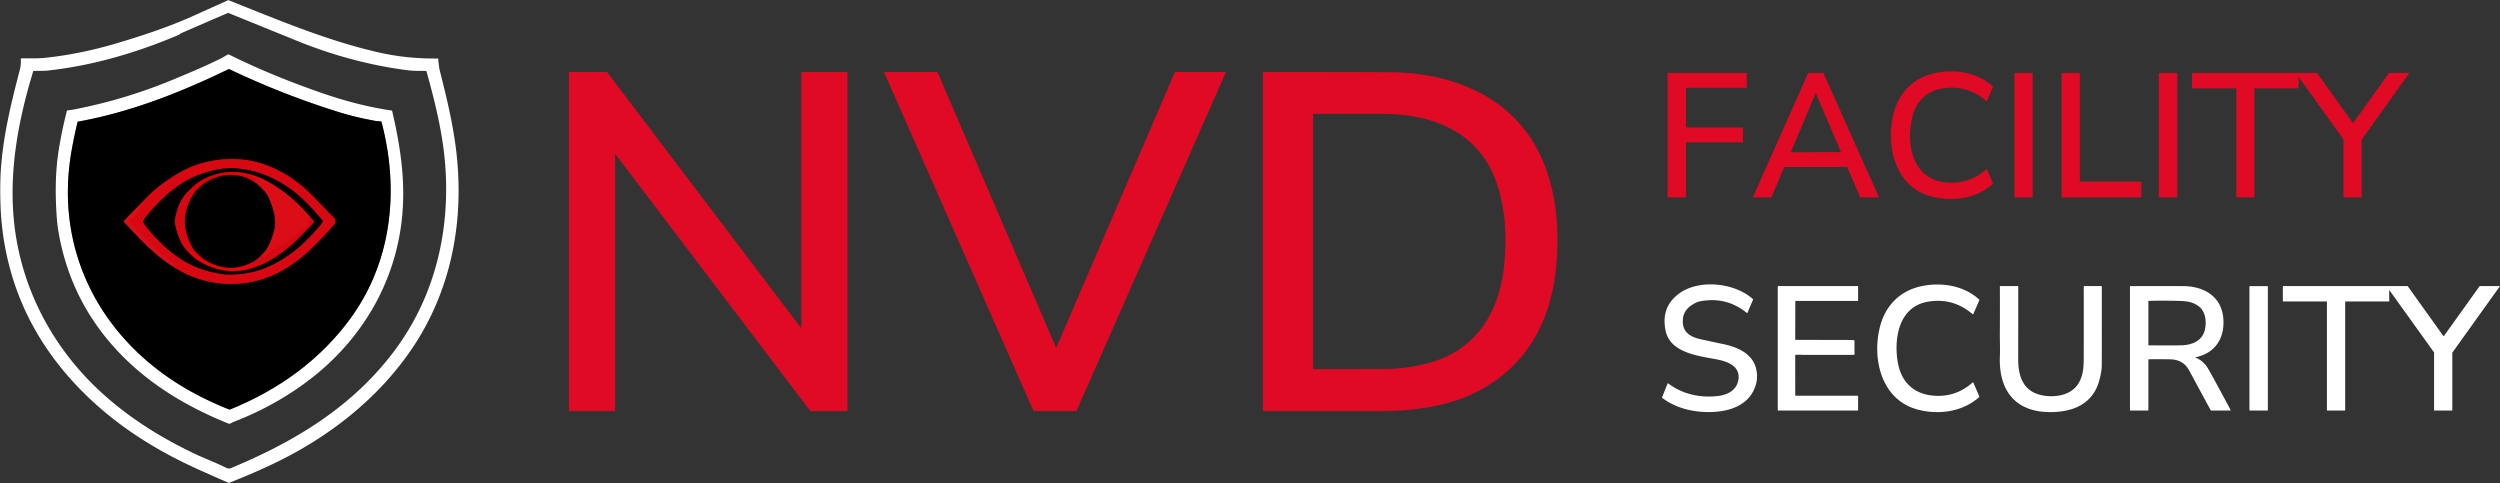 <?xml version="1.0" encoding="UTF-8" standalone="no"?>
<!DOCTYPE svg PUBLIC "-//W3C//DTD SVG 1.1//EN" "http://www.w3.org/Graphics/SVG/1.1/DTD/svg11.dtd">
<svg xmlns="http://www.w3.org/2000/svg" version="1.1" viewBox="0 0 3290 636">
<rect x="0" y="0" width="3290" height="636" fill="#333333" stroke="none"/>
<g stroke-width="2.00" fill="none" stroke-linecap="butt">
<path stroke="#808080" vector-effect="non-scaling-stroke" d="
  M 256.18 517.82
  Q 278.01 529.52 301.06 538.67
  A 2.89 2.84 -44.8 0 0 303.21 538.66
  C 365.33 513.38 419.15 475.41 459.44 421.40
  C 515.90 345.70 525.78 250.25 502.06 160.53
  A 0.78 0.78 87.1 0 0 501.43 159.96
  C 499.11 159.57 496.46 159.55 494.36 159.18
  Q 467.90 154.40 446.32 147.68
  Q 372.26 124.64 301.83 91.08
  A 1.32 1.30 -44.5 0 0 300.70 91.08
  C 239.48 120.84 174.20 146.67 107.15 159.24
  Q 105.03 159.64 103.89 159.72
  A 2.14 2.14 -85.2 0 0 101.96 161.35
  Q 97.05 181.56 93.81 200.71
  C 70.91 335.97 137.88 454.42 256.18 517.82"
/>
<path stroke="#6e070c" vector-effect="non-scaling-stroke" d="
  M 183.75 269.48
  L 163.23 290.59
  A 1.20 1.20 -44.8 0 0 163.22 292.25
  C 183.54 313.51 202.48 335.20 228.25 351.04"
/>
<path stroke="#6c040a" vector-effect="non-scaling-stroke" d="
  M 228.25 351.04
  C 266.36 376.26 316.30 380.83 358.23 362.47
  C 391.91 347.72 415.78 322.51 439.33 295.82
  Q 443.70 290.87 439.18 286.30
  C 427.31 274.32 418.81 265.07 408.32 254.69
  C 383.93 230.59 350.85 212.33 316.25 209.75
  C 291.10 207.88 264.53 212.37 242.01 224.13
  Q 219.01 236.14 199.55 253.55
  Q 195.45 257.21 183.75 269.48"
/>
<path stroke="#d90b15" vector-effect="non-scaling-stroke" d="
  M 228.25 351.04
  C 231.28 350.84 230.28 348.85 228.86 347.68
  Q 224.09 343.70 219.10 340.02
  Q 214.82 336.87 211.09 333.19
  C 205.57 327.73 199.97 324.44 195.99 318.58
  Q 195.50 317.85 192.07 315.22
  Q 191.10 314.47 190.47 313.53
  A 0.86 0.05 56.2 0 0 190.00 312.91
  Q 188.46 312.32 188.03 310.78
  A 1.71 1.22 17.2 0 0 187.41 309.96
  C 185.70 308.75 184.71 307.12 182.99 305.89
  Q 180.28 303.97 178.70 300.93
  A 1.87 0.94 16.3 0 0 177.99 300.27
  Q 175.71 299.00 175.03 296.49
  A 1.79 1.09 20.2 0 0 174.36 295.65
  Q 171.38 293.60 170.11 290.14
  A 1.43 1.31 -21.3 0 1 170.95 288.43
  Q 180.43 284.59 183.57 274.86
  A 1.37 0.12 -72.9 0 1 184.02 273.76
  Q 186.91 271.55 187.70 268.13
  Q 187.83 267.54 187.31 267.79
  L 183.75 269.48"
/>
<path stroke="#6c040a" vector-effect="non-scaling-stroke" d="
  M 202.98 272.70
  C 196.73 279.51 192.67 283.82 188.79 290.47
  A 2.35 2.34 -46.0 0 0 188.83 292.92
  C 194.36 301.65 200.09 307.63 208.50 316.31
  C 227.36 335.80 249.66 351.04 276.23 357.37
  Q 290.22 360.71 295.75 361.02
  Q 331.24 362.99 362.46 346.42
  C 386.81 333.50 404.11 316.87 421.06 296.81
  Q 422.61 294.97 424.41 292.03
  A 1.74 1.74 -49.0 0 0 424.27 290.01
  Q 413.97 277.58 403.20 266.71
  C 377.61 240.88 345.21 223.87 308.53 221.44
  C 297.07 220.69 286.38 222.74 274.44 225.95
  C 245.34 233.78 223.10 250.79 202.98 272.70"
/>
<path stroke="#6c040a" vector-effect="non-scaling-stroke" d="
  M 250.25 249.46
  C 238.43 259.43 232.64 274.19 230.28 289.51
  Q 229.84 292.32 230.68 296.07
  C 234.11 311.44 239.14 324.33 250.96 334.75"
/>
<path stroke="#770204" vector-effect="non-scaling-stroke" d="
  M 250.96 334.75
  C 260.97 345.41 277.43 352.15 291.38 355.14
  C 305.01 358.05 318.57 356.83 331.75 352.71"
/>
<path stroke="#6c040a" vector-effect="non-scaling-stroke" d="
  M 331.75 352.71
  Q 350.35 347.02 368.57 334.06
  C 387.26 320.78 398.79 307.45 413.24 292.35
  A 0.62 0.55 -43.6 0 0 413.30 291.57
  L 407.79 285.00"
/>
<path stroke="#6e070c" vector-effect="non-scaling-stroke" d="
  M 407.79 285.00
  C 389.32 263.45 364.62 242.65 337.75 232.21"
/>
<path stroke="#720002" vector-effect="non-scaling-stroke" d="
  M 337.75 232.21
  Q 322.50 226.59 306.48 226.36
  C 287.16 226.09 263.36 234.68 250.25 249.46"
/>
<path stroke="#df070d" vector-effect="non-scaling-stroke" d="
  M 337.75 232.21
  L 332.07 231.46
  Q 331.44 231.38 331.24 231.23
  Q 330.07 230.35 328.57 229.92
  Q 327.66 229.66 328.49 230.24
  L 334.61 234.62
  A 1.24 0.59 43.6 0 0 335.49 234.91
  Q 338.68 234.10 337.50 236.91
  A 1.29 0.85 -79.8 0 1 336.83 237.61
  L 334.73 238.21
  A 1.06 0.55 -24.7 0 1 333.91 238.17
  Q 331.74 236.48 329.00 236.29"
/>
<path stroke="#720002" vector-effect="non-scaling-stroke" d="
  M 329.00 236.29
  C 304.68 224.06 276.82 231.05 258.37 250.43"
/>
<path stroke="#dd040b" vector-effect="non-scaling-stroke" d="
  M 258.37 250.43
  Q 256.71 250.40 255.37 251.43
  A 0.88 0.68 -48.0 0 1 254.53 251.58
  L 250.25 249.46"
/>
<path stroke="#e2060d" vector-effect="non-scaling-stroke" d="
  M 255.18 329.29
  L 250.96 334.75"
/>
<path stroke="#d90b15" vector-effect="non-scaling-stroke" d="
  M 407.79 285.00
  L 405.91 290.66
  Q 405.89 290.71 405.42 291.42
  Q 404.82 292.30 404.87 293.31
  Q 404.89 293.76 404.72 294.28
  L 404.15 295.96
  A 1.38 0.24 -73.9 0 1 403.70 296.89
  C 396.66 302.59 389.73 309.02 382.31 314.35
  Q 381.93 314.63 381.70 315.10
  C 380.25 318.16 377.85 317.87 375.79 319.01
  C 369.72 322.37 364.84 326.31 359.70 328.46
  Q 357.58 329.35 356.47 331.27
  Q 356.21 331.73 355.80 331.99
  Q 354.49 332.84 353.27 333.83
  C 351.11 335.57 350.47 338.77 346.40 336.75
  A 1.25 1.25 -40.8 0 0 345.43 336.68
  Q 344.51 337.00 344.81 336.07
  A 0.55 0.31 -71.3 0 0 344.70 335.48
  Q 344.52 335.41 344.25 335.46"
/>
<path stroke="#6e070c" vector-effect="non-scaling-stroke" d="
  M 344.25 335.46
  C 352.77 327.55 356.29 317.77 359.80 306.51
  C 364.55 291.23 360.73 277.90 354.67 262.78
  C 351.06 253.77 346.20 249.65 340.06 243.66
  C 336.68 240.36 333.03 238.53 329.00 236.29"
/>
<path stroke="#6c040a" vector-effect="non-scaling-stroke" d="
  M 344.25 335.46
  Q 338.10 342.55 329.81 346.39"
/>
<path stroke="#770204" vector-effect="non-scaling-stroke" d="
  M 329.81 346.39
  C 309.13 356.57 288.39 353.82 269.06 341.95
  Q 264.49 339.15 255.18 329.29"
/>
<path stroke="#6c040a" vector-effect="non-scaling-stroke" d="
  M 255.18 329.29
  C 245.28 312.65 239.93 295.23 245.21 275.92
  Q 249.02 261.97 258.37 250.43"
/>
<path stroke="#e2060d" vector-effect="non-scaling-stroke" d="
  M 331.75 352.71
  Q 331.88 349.22 329.81 346.39"
/>
</g>
<path fill="#ffffff" d="
  M 0.39 241.83
  C 1.16 190.29 13.32 141.01 26.16 91.48
  Q 27.94 84.61 27.36 78.03
  A 1.15 1.14 87.2 0 1 28.49 76.78
  C 38.84 76.67 49.55 77.14 59.49 76.09
  Q 104.69 71.31 151.74 57.49
  C 188.99 46.55 224.09 34.70 257.32 19.61
  Q 278.65 9.93 300.04 0.36
  A 1.21 1.20 -46.7 0 1 300.97 0.33
  C 365.40 25.91 428.93 52.96 497.02 68.68
  C 522.99 74.68 548.55 77.24 575.20 76.98
  C 576.38 76.97 577.47 77.43 576.95 78.79
  Q 576.74 79.34 576.79 79.74
  Q 578.03 89.87 578.50 91.75
  C 585.72 120.84 592.50 147.06 597.69 179.37
  C 613.38 277.14 598.14 376.15 542.02 459.03
  C 499.44 521.90 437.91 571.24 369.67 605.41
  Q 339.94 620.31 301.70 635.33
  A 1.23 1.17 -43.5 0 1 300.78 635.33
  Q 290.74 631.09 263.19 618.79
  C 196.95 589.23 137.90 550.22 90.13 495.63
  Q 16.13 411.03 3.00 300.75
  Q -0.10 274.63 0.39 241.83
  Z
  M 307.45 614.54
  C 391.35 579.32 467.70 532.54 522.17 457.38
  C 574.48 385.22 593.67 297.35 585.22 209.25
  C 581.53 170.78 571.83 131.75 561.26 93.87
  A 0.67 0.66 83.0 0 0 560.63 93.37
  C 552.68 93.16 544.81 93.49 537.01 92.51
  C 486.95 86.23 437.25 72.66 390.06 53.43
  Q 345.44 35.24 300.70 17.13
  A 1.19 1.17 -45.3 0 0 299.78 17.14
  Q 268.99 30.33 238.29 43.77
  C 237.12 44.28 236.36 45.44 235.19 45.93
  C 179.97 69.27 123.12 86.18 63.55 92.76
  C 57.29 93.45 50.75 93.25 44.35 93.32
  A 0.68 0.67 -81.1 0 0 43.71 93.80
  C 23.89 158.80 11.52 225.26 18.57 292.68
  C 27.27 375.84 66.08 451.77 126.11 509.65
  C 164.91 547.06 211.46 576.38 260.76 599.25
  C 268.83 602.99 281.96 607.91 297.67 615.63
  C 301.62 617.57 303.80 616.07 307.45 614.54
  Z"
/>
<path fill="#ffffff" d="
  M 161.17 468.58
  Q 93.20 399.95 76.99 305.14
  Q 75.37 295.68 74.64 285.29
  C 72.59 256.12 72.68 225.91 77.35 197.01
  Q 81.48 171.39 87.93 146.22
  A 1.37 1.37 4.5 0 1 89.13 145.20
  Q 93.14 144.85 97.22 144.07
  Q 165.06 130.93 228.83 104.35
  C 253.61 94.03 269.72 87.25 290.59 76.95
  C 293.49 75.52 296.92 73.21 300.30 71.67
  A 1.08 1.05 45.6 0 1 301.20 71.69
  C 340.70 91.33 381.22 107.71 422.86 122.17
  C 452.57 132.49 483.98 140.96 515.21 145.40
  A 1.07 1.06 87.2 0 1 516.10 146.21
  C 527.33 193.86 534.29 241.31 528.61 290.53
  C 520.45 361.24 488.06 424.45 437.27 473.88
  C 400.67 509.49 354.04 537.40 306.42 555.61
  C 304.89 556.20 302.85 558.34 300.53 557.41
  C 248.72 536.54 200.27 508.05 161.17 468.58
  Z
  M 256.18 517.82
  Q 278.01 529.52 301.06 538.67
  A 2.89 2.84 -44.8 0 0 303.21 538.66
  C 365.33 513.38 419.15 475.41 459.44 421.40
  C 515.90 345.70 525.78 250.25 502.06 160.53
  A 0.78 0.78 87.1 0 0 501.43 159.96
  C 499.11 159.57 496.46 159.55 494.36 159.18
  Q 467.90 154.40 446.32 147.68
  Q 372.26 124.64 301.83 91.08
  A 1.32 1.30 -44.5 0 0 300.70 91.08
  C 239.48 120.84 174.20 146.67 107.15 159.24
  Q 105.03 159.64 103.89 159.72
  A 2.14 2.14 -85.2 0 0 101.96 161.35
  Q 97.05 181.56 93.81 200.71
  C 70.91 335.97 137.88 454.42 256.18 517.82
  Z"
/>
<path fill="#010001" d="
  M 256.18 517.82
  C 137.88 454.42 70.91 335.97 93.81 200.71
  Q 97.05 181.56 101.96 161.35
  A 2.14 2.14 -85.2 0 1 103.89 159.72
  Q 105.03 159.64 107.15 159.24
  C 174.20 146.67 239.48 120.84 300.70 91.08
  A 1.32 1.30 -44.5 0 1 301.83 91.08
  Q 372.26 124.64 446.32 147.68
  Q 467.90 154.40 494.36 159.18
  C 496.46 159.55 499.11 159.57 501.43 159.96
  A 0.78 0.78 87.1 0 1 502.06 160.53
  C 525.78 250.25 515.90 345.70 459.44 421.40
  C 419.15 475.41 365.33 513.38 303.21 538.66
  A 2.89 2.84 -44.8 0 1 301.06 538.67
  Q 278.01 529.52 256.18 517.82
  Z
  M 183.75 269.48
  L 163.23 290.59
  A 1.20 1.20 -44.8 0 0 163.22 292.25
  C 183.54 313.51 202.48 335.20 228.25 351.04
  C 266.36 376.26 316.30 380.83 358.23 362.47
  C 391.91 347.72 415.78 322.51 439.33 295.82
  Q 443.70 290.87 439.18 286.30
  C 427.31 274.32 418.81 265.07 408.32 254.69
  C 383.93 230.59 350.85 212.33 316.25 209.75
  C 291.10 207.88 264.53 212.37 242.01 224.13
  Q 219.01 236.14 199.55 253.55
  Q 195.45 257.21 183.75 269.48
  Z"
/>
<path fill="#e10a25" d="
  M 2541.68 258.58
  C 2495.63 246.50 2482.94 196.88 2490.43 155.93
  C 2496.20 124.35 2516.84 101.74 2548.49 95.72
  C 2574.14 90.85 2602.96 95.70 2622.40 113.67
  A 1.13 1.03 -57.4 0 1 2622.61 114.90
  L 2614.65 133.17
  A 0.26 0.23 33.6 0 1 2614.26 133.23
  Q 2590.21 112.27 2559.54 115.90
  C 2538.13 118.43 2522.58 131.10 2516.99 152.53
  C 2507.73 187.99 2515.81 236.25 2561.30 240.16
  Q 2591.44 242.76 2613.72 222.95
  A 0.80 0.76 58.0 0 1 2614.94 223.27
  L 2622.72 241.27
  A 0.85 0.66 -35.2 0 1 2622.46 242.12
  C 2600.66 261.64 2569.17 265.79 2541.68 258.58
  Z"
/>
<path fill="#e10a25" d="
  M 1054.50 431.09
  L 1054.50 95.08
  A 0.34 0.34 67.3 0 1 1054.84 94.74
  L 1114.91 94.75
  A 0.34 0.34 -90.0 0 1 1115.25 95.09
  L 1115.25 540.66
  A 0.34 0.34 -0.0 0 1 1114.91 541.00
  L 1066.63 541.00
  A 0.34 0.34 71.3 0 1 1066.36 540.87
  L 810.11 203.17
  A 0.34 0.34 -63.5 0 0 809.50 203.38
  L 809.50 540.66
  A 0.34 0.34 0.0 0 1 809.16 541.00
  L 749.09 541.00
  A 0.34 0.34 0.0 0 1 748.75 540.66
  L 748.75 95.10
  A 0.34 0.34 -0.1 0 1 749.09 94.76
  L 798.63 94.73
  A 0.34 0.34 -18.5 0 1 798.90 94.86
  L 1053.89 431.29
  A 0.34 0.34 -57.1 0 0 1054.50 431.09
  Z"
/>
<path fill="#e10a25" d="
  M 1390.21 457.28
  L 1546.13 94.95
  A 0.31 0.31 -78.4 0 1 1546.41 94.76
  L 1612.90 94.74
  A 0.31 0.31 -77.5 0 1 1613.19 95.18
  L 1416.61 540.82
  A 0.31 0.31 -78.2 0 1 1416.33 541.00
  L 1360.37 541.00
  A 0.31 0.31 78.1 0 1 1360.09 540.82
  L 1163.51 95.18
  A 0.31 0.31 -11.4 0 1 1163.80 94.74
  L 1233.46 94.76
  A 0.31 0.31 78.4 0 1 1233.74 94.95
  L 1389.65 457.28
  A 0.31 0.31 -44.8 0 0 1390.21 457.28
  Z"
/>
<path fill="#e10a25" d="
  M 2048.06 349.06
  C 2041.97 417.40 2013.40 475.41 1953.20 510.39
  C 1912.02 534.32 1863.26 540.90 1816.43 540.96
  Q 1739.47 541.05 1662.49 540.98
  A 0.49 0.48 0.0 0 1 1662.00 540.50
  L 1662.00 95.25
  A 0.49 0.48 -0.0 0 1 1662.49 94.77
  Q 1745.50 94.70 1828.00 95.01
  C 1912.04 95.32 1993.73 127.96 2029.47 209.55
  C 2048.33 252.62 2052.24 302.19 2048.06 349.06
  Z
  M 1728.42 485.81
  Q 1772.62 485.78 1816.80 485.68
  C 1841.39 485.62 1864.88 482.93 1888.05 475.34
  C 1946.32 456.25 1973.87 406.81 1979.51 348.50
  C 1983.15 310.81 1981.33 271.85 1968.00 236.52
  C 1943.70 172.12 1883.33 149.94 1819.49 149.80
  Q 1773.90 149.70 1728.46 149.77
  A 0.48 0.46 -90.0 0 0 1728.00 150.25
  L 1728.00 485.50
  A 0.42 0.31 0.0 0 0 1728.42 485.81
  Z"
/>
<path fill="#e10a25" d="
  M 2219.28 167.75
  L 2293.22 167.75
  A 0.53 0.53 90.0 0 1 2293.75 168.28
  L 2293.75 186.74
  A 0.53 0.53 0.0 0 1 2293.22 187.27
  L 2219.28 187.24
  A 0.53 0.53 -90.0 0 0 2218.75 187.77
  L 2218.75 259.22
  A 0.53 0.53 90.0 0 1 2218.22 259.75
  L 2195.03 259.75
  A 0.53 0.53 90.0 0 1 2194.50 259.22
  L 2194.50 96.53
  A 0.53 0.53 -0.1 0 1 2195.03 96.00
  L 2298.18 96.00
  A 0.53 0.53 -89.9 0 1 2298.71 96.53
  L 2298.76 114.98
  A 0.53 0.53 -89.0 0 1 2298.23 115.51
  L 2219.28 115.49
  A 0.53 0.53 -89.8 0 0 2218.75 116.02
  L 2218.75 167.22
  A 0.53 0.53 90.0 0 0 2219.28 167.75
  Z"
/>
<path fill="#e10a25" d="
  M 2348.00 219.96
  L 2331.22 259.52
  A 0.38 0.38 -78.4 0 1 2330.87 259.75
  L 2307.28 259.75
  A 0.38 0.38 12.0 0 1 2306.93 259.22
  L 2379.51 96.23
  A 0.38 0.38 -78.3 0 1 2379.86 96.00
  L 2399.31 96.00
  A 0.38 0.38 77.9 0 1 2399.66 96.22
  L 2472.48 259.21
  A 0.38 0.38 -12.0 0 1 2472.13 259.75
  L 2448.30 259.75
  A 0.38 0.38 78.3 0 1 2447.95 259.52
  L 2430.96 220.03
  A 0.38 0.38 -11.6 0 0 2430.61 219.80
  L 2348.35 219.73
  A 0.38 0.38 -78.4 0 0 2348.00 219.96
  Z
  M 2356.92 199.78
  A 0.38 0.38 -78.6 0 0 2357.27 200.30
  L 2422.14 200.19
  A 0.38 0.38 78.4 0 0 2422.49 199.66
  L 2389.92 123.14
  A 0.38 0.38 -45.1 0 0 2389.22 123.14
  L 2356.92 199.78
  Z"
/>
<rect fill="#e10a25" x="2651.00" y="96.00" width="24.00" height="163.76" rx="0.43"/>
<path fill="#e10a25" d="
  M 2737.31 239.01
  L 2817.69 239.00
  A 0.31 0.31 0.0 0 1 2818.00 239.31
  L 2818.00 259.44
  A 0.31 0.31 -90.0 0 1 2817.69 259.75
  L 2713.31 259.75
  A 0.31 0.31 -90.0 0 1 2713.00 259.44
  L 2712.99 96.31
  A 0.31 0.31 -90.0 0 1 2713.30 96.00
  L 2736.69 96.00
  A 0.31 0.31 -90.0 0 1 2737.00 96.31
  L 2737.00 238.70
  A 0.31 0.31 -0.0 0 0 2737.31 239.01
  Z"
/>
<rect fill="#e10a25" x="2841.01" y="96.01" width="24.24" height="163.74" rx="0.57"/>
<path fill="#e10a25" d="
  M 3025.05 101.52
  Q 3024.75 101.58 3024.78 102.01
  Q 3025.25 109.72 3024.75 115.74
  A 0.55 0.50 -87.5 0 1 3024.25 116.25
  L 2967.25 116.25
  A 0.50 0.50 0.0 0 0 2966.75 116.75
  L 2966.75 259.25
  A 0.50 0.50 0.0 0 1 2966.25 259.75
  L 2943.50 259.75
  A 0.50 0.50 0.0 0 1 2943.00 259.25
  L 2943.00 116.75
  A 0.50 0.50 0.0 0 0 2942.50 116.25
  L 2885.25 116.25
  A 0.50 0.50 0.0 0 1 2884.75 115.75
  L 2884.75 96.75
  A 0.75 0.75 0.0 0 1 2885.50 96.00
  L 3048.75 96.00
  A 1.10 0.83 67.6 0 1 3049.53 96.46
  L 3096.35 161.91
  A 0.28 0.21 48.2 0 0 3096.74 161.99
  L 3143.55 96.56
  A 1.11 0.42 -59.3 0 1 3144.25 96.00
  L 3170.00 96.00
  Q 3170.74 96.00 3170.22 96.73
  L 3108.36 183.10
  A 1.71 0.85 -41.9 0 0 3108.00 184.00
  L 3108.00 259.25
  A 0.50 0.50 0.0 0 1 3107.50 259.75
  L 3084.50 259.75
  A 0.75 0.50 90.0 0 1 3084.00 259.00
  L 3084.00 183.75
  A 1.68 0.73 44.2 0 0 3083.63 182.85
  L 3025.54 101.96
  A 0.72 0.17 55.6 0 0 3025.05 101.52
  Z"
/>
<path fill="#d70812" d="
  M 228.25 351.04
  C 231.28 350.84 230.28 348.85 228.86 347.68
  Q 224.09 343.70 219.10 340.02
  Q 214.82 336.87 211.09 333.19
  C 205.57 327.73 199.97 324.44 195.99 318.58
  Q 195.50 317.85 192.07 315.22
  Q 191.10 314.47 190.47 313.53
  A 0.86 0.05 56.2 0 0 190.00 312.91
  Q 188.46 312.32 188.03 310.78
  A 1.71 1.22 17.2 0 0 187.41 309.96
  C 185.70 308.75 184.71 307.12 182.99 305.89
  Q 180.28 303.97 178.70 300.93
  A 1.87 0.94 16.3 0 0 177.99 300.27
  Q 175.71 299.00 175.03 296.49
  A 1.79 1.09 20.2 0 0 174.36 295.65
  Q 171.38 293.60 170.11 290.14
  A 1.43 1.31 -21.3 0 1 170.95 288.43
  Q 180.43 284.59 183.57 274.86
  A 1.37 0.12 -72.9 0 1 184.02 273.76
  Q 186.91 271.55 187.70 268.13
  Q 187.83 267.54 187.31 267.79
  L 183.75 269.48
  Q 195.45 257.21 199.55 253.55
  Q 219.01 236.14 242.01 224.13
  C 264.53 212.37 291.10 207.88 316.25 209.75
  C 350.85 212.33 383.93 230.59 408.32 254.69
  C 418.81 265.07 427.31 274.32 439.18 286.30
  Q 443.70 290.87 439.33 295.82
  C 415.78 322.51 391.91 347.72 358.23 362.47
  C 316.30 380.83 266.36 376.26 228.25 351.04
  Z
  M 202.98 272.70
  C 196.73 279.51 192.67 283.82 188.79 290.47
  A 2.35 2.34 -46.0 0 0 188.83 292.92
  C 194.36 301.65 200.09 307.63 208.50 316.31
  C 227.36 335.80 249.66 351.04 276.23 357.37
  Q 290.22 360.71 295.75 361.02
  Q 331.24 362.99 362.46 346.42
  C 386.81 333.50 404.11 316.87 421.06 296.81
  Q 422.61 294.97 424.41 292.03
  A 1.74 1.74 -49.0 0 0 424.27 290.01
  Q 413.97 277.58 403.20 266.71
  C 377.61 240.88 345.21 223.87 308.53 221.44
  C 297.07 220.69 286.38 222.74 274.44 225.95
  C 245.34 233.78 223.10 250.79 202.98 272.70
  Z"
/>
<path fill="#010001" d="
  M 202.98 272.70
  C 223.10 250.79 245.34 233.78 274.44 225.95
  C 286.38 222.74 297.07 220.69 308.53 221.44
  C 345.21 223.87 377.61 240.88 403.20 266.71
  Q 413.97 277.58 424.27 290.01
  A 1.74 1.74 -49.0 0 1 424.41 292.03
  Q 422.61 294.97 421.06 296.81
  C 404.11 316.87 386.81 333.50 362.46 346.42
  Q 331.24 362.99 295.75 361.02
  Q 290.22 360.71 276.23 357.37
  C 249.66 351.04 227.36 335.80 208.50 316.31
  C 200.09 307.63 194.36 301.65 188.83 292.92
  A 2.35 2.34 -46.0 0 1 188.79 290.47
  C 192.67 283.82 196.73 279.51 202.98 272.70
  Z
  M 250.25 249.46
  C 238.43 259.43 232.64 274.19 230.28 289.51
  Q 229.84 292.32 230.68 296.07
  C 234.11 311.44 239.14 324.33 250.96 334.75
  C 260.97 345.41 277.43 352.15 291.38 355.14
  C 305.01 358.05 318.57 356.83 331.75 352.71
  Q 350.35 347.02 368.57 334.06
  C 387.26 320.78 398.79 307.45 413.24 292.35
  A 0.62 0.55 -43.6 0 0 413.30 291.57
  L 407.79 285.00
  C 389.32 263.45 364.62 242.65 337.75 232.21
  Q 322.50 226.59 306.48 226.36
  C 287.16 226.09 263.36 234.68 250.25 249.46
  Z"
/>
<path fill="#e30003" d="
  M 337.75 232.21
  L 332.07 231.46
  Q 331.44 231.38 331.24 231.23
  Q 330.07 230.35 328.57 229.92
  Q 327.66 229.66 328.49 230.24
  L 334.61 234.62
  A 1.24 0.59 43.6 0 0 335.49 234.91
  Q 338.68 234.10 337.50 236.91
  A 1.29 0.85 -79.8 0 1 336.83 237.61
  L 334.73 238.21
  A 1.06 0.55 -24.7 0 1 333.91 238.17
  Q 331.74 236.48 329.00 236.29
  C 304.68 224.06 276.82 231.05 258.37 250.43
  Q 256.71 250.40 255.37 251.43
  A 0.88 0.68 -48.0 0 1 254.53 251.58
  L 250.25 249.46
  C 263.36 234.68 287.16 226.09 306.48 226.36
  Q 322.50 226.59 337.75 232.21
  Z"
/>
<path fill="#db0d17" d="
  M 337.75 232.21
  C 364.62 242.65 389.32 263.45 407.79 285.00
  L 405.91 290.66
  Q 405.89 290.71 405.42 291.42
  Q 404.82 292.30 404.87 293.31
  Q 404.89 293.76 404.72 294.28
  L 404.15 295.96
  A 1.38 0.24 -73.9 0 1 403.70 296.89
  C 396.66 302.59 389.73 309.02 382.31 314.35
  Q 381.93 314.63 381.70 315.10
  C 380.25 318.16 377.85 317.87 375.79 319.01
  C 369.72 322.37 364.84 326.31 359.70 328.46
  Q 357.58 329.35 356.47 331.27
  Q 356.21 331.73 355.80 331.99
  Q 354.49 332.84 353.27 333.83
  C 351.11 335.57 350.47 338.77 346.40 336.75
  A 1.25 1.25 -40.8 0 0 345.43 336.68
  Q 344.51 337.00 344.81 336.07
  A 0.55 0.31 -71.3 0 0 344.70 335.48
  Q 344.52 335.41 344.25 335.46
  C 352.77 327.55 356.29 317.77 359.80 306.51
  C 364.55 291.23 360.73 277.90 354.67 262.78
  C 351.06 253.77 346.20 249.65 340.06 243.66
  C 336.68 240.36 333.03 238.53 329.00 236.29
  Q 331.74 236.48 333.91 238.17
  A 1.06 0.55 -24.7 0 0 334.73 238.21
  L 336.83 237.61
  A 1.29 0.85 -79.8 0 0 337.50 236.91
  Q 338.68 234.10 335.49 234.91
  A 1.24 0.59 43.6 0 1 334.61 234.62
  L 328.49 230.24
  Q 327.66 229.66 328.57 229.92
  Q 330.07 230.35 331.24 231.23
  Q 331.44 231.38 332.07 231.46
  L 337.75 232.21
  Z"
/>
<path fill="#010001" d="
  M 329.00 236.29
  C 333.03 238.53 336.68 240.36 340.06 243.66
  C 346.20 249.65 351.06 253.77 354.67 262.78
  C 360.73 277.90 364.55 291.23 359.80 306.51
  C 356.29 317.77 352.77 327.55 344.25 335.46
  Q 338.10 342.55 329.81 346.39
  C 309.13 356.57 288.39 353.82 269.06 341.95
  Q 264.49 339.15 255.18 329.29
  C 245.28 312.65 239.93 295.23 245.21 275.92
  Q 249.02 261.97 258.37 250.43
  C 276.82 231.05 304.68 224.06 329.00 236.29
  Z"
/>
<path fill="#d70812" d="
  M 250.25 249.46
  L 254.53 251.58
  A 0.88 0.68 -48.0 0 0 255.37 251.43
  Q 256.71 250.40 258.37 250.43
  Q 249.02 261.97 245.21 275.92
  C 239.93 295.23 245.28 312.65 255.18 329.29
  L 250.96 334.75
  C 239.14 324.33 234.11 311.44 230.68 296.07
  Q 229.84 292.32 230.28 289.51
  C 232.64 274.19 238.43 259.43 250.25 249.46
  Z"
/>
<path fill="#db0d17" d="
  M 228.25 351.04
  C 202.48 335.20 183.54 313.51 163.22 292.25
  A 1.20 1.20 -44.8 0 1 163.23 290.59
  L 183.75 269.48
  L 187.31 267.79
  Q 187.83 267.54 187.70 268.13
  Q 186.91 271.55 184.02 273.76
  A 1.37 0.12 -72.9 0 0 183.57 274.86
  Q 180.43 284.59 170.95 288.43
  A 1.43 1.31 -21.3 0 0 170.11 290.14
  Q 171.38 293.60 174.36 295.65
  A 1.79 1.09 20.2 0 1 175.03 296.49
  Q 175.71 299.00 177.99 300.27
  A 1.87 0.94 16.3 0 1 178.70 300.93
  Q 180.28 303.97 182.99 305.89
  C 184.71 307.12 185.70 308.75 187.41 309.96
  A 1.71 1.22 17.2 0 1 188.03 310.78
  Q 188.46 312.32 190.00 312.91
  A 0.86 0.05 56.2 0 1 190.47 313.53
  Q 191.10 314.47 192.07 315.22
  Q 195.50 317.85 195.99 318.58
  C 199.97 324.44 205.57 327.73 211.09 333.19
  Q 214.82 336.87 219.10 340.02
  Q 224.09 343.70 228.86 347.68
  C 230.28 348.85 231.28 350.84 228.25 351.04
  Z"
/>
<path fill="#d70812" d="
  M 407.79 285.00
  L 413.30 291.57
  A 0.62 0.55 -43.6 0 1 413.24 292.35
  C 398.79 307.45 387.26 320.78 368.57 334.06
  Q 350.35 347.02 331.75 352.71
  Q 331.88 349.22 329.81 346.39
  Q 338.10 342.55 344.25 335.46
  Q 344.52 335.41 344.70 335.48
  A 0.55 0.31 -71.3 0 1 344.81 336.07
  Q 344.51 337.00 345.43 336.68
  A 1.25 1.25 -40.8 0 1 346.40 336.75
  C 350.47 338.77 351.11 335.57 353.27 333.83
  Q 354.49 332.84 355.80 331.99
  Q 356.21 331.73 356.47 331.27
  Q 357.58 329.35 359.70 328.46
  C 364.84 326.31 369.72 322.37 375.79 319.01
  C 377.85 317.87 380.25 318.16 381.70 315.10
  Q 381.93 314.63 382.31 314.35
  C 389.73 309.02 396.66 302.59 403.70 296.89
  A 1.38 0.24 -73.9 0 0 404.15 295.96
  L 404.72 294.28
  Q 404.89 293.76 404.87 293.31
  Q 404.82 292.30 405.42 291.42
  Q 405.89 290.71 405.91 290.66
  L 407.79 285.00
  Z"
/>
<path fill="#ed0307" d="
  M 255.18 329.29
  Q 264.49 339.15 269.06 341.95
  C 288.39 353.82 309.13 356.57 329.81 346.39
  Q 331.88 349.22 331.75 352.71
  C 318.57 356.83 305.01 358.05 291.38 355.14
  C 277.43 352.15 260.97 345.41 250.96 334.75
  L 255.18 329.29
  Z"
/>
<path fill="#ffffff" d="
  M 2259.44 473.01
  C 2235.44 468.30 2197.50 464.75 2191.69 434.22
  Q 2185.85 403.57 2209.91 386.16
  C 2236.43 366.96 2282.68 372.11 2306.65 393.43
  A 1.04 0.85 34.2 0 1 2306.96 394.48
  L 2299.54 411.80
  A 0.41 0.39 32.1 0 1 2298.91 411.93
  Q 2271.30 389.29 2235.73 396.90
  Q 2232.50 397.59 2226.57 401.34
  Q 2213.17 409.81 2214.74 425.98
  C 2216.01 439.12 2227.19 444.10 2238.59 446.58
  Q 2253.31 449.79 2268.07 452.88
  C 2285.32 456.48 2304.94 464.47 2310.47 483.17
  Q 2314.03 495.25 2310.53 506.78
  C 2302.21 534.19 2274.62 542.19 2249.07 542.27
  C 2227.19 542.34 2205.11 537.02 2187.43 523.56
  A 0.47 0.45 29.9 0 1 2187.27 523.01
  L 2194.53 504.76
  A 0.60 0.54 30.1 0 1 2195.42 504.57
  C 2214.12 518.79 2236.85 523.66 2259.99 521.23
  C 2273.26 519.84 2285.61 513.72 2287.73 499.68
  C 2290.45 481.64 2273.40 475.76 2259.44 473.01
  Z"
/>
<path fill="#ffffff" d="
  M 2524.93 539.32
  C 2475.91 527.14 2463.33 472.71 2473.95 430.40
  C 2481.03 402.17 2500.38 382.41 2529.16 376.50
  C 2554.90 371.21 2584.36 375.64 2604.42 394.05
  A 1.28 1.11 -58.1 0 1 2604.64 395.42
  L 2596.93 413.22
  A 0.61 0.51 -59.3 0 1 2596.07 413.52
  Q 2569.97 391.21 2536.67 397.13
  C 2498.82 403.86 2492.22 445.30 2497.41 476.32
  C 2501.86 502.91 2518.56 518.78 2545.19 520.75
  Q 2573.92 522.88 2595.90 503.42
  A 0.75 0.69 58.3 0 1 2597.02 503.74
  L 2604.64 521.33
  A 1.38 1.36 57.7 0 1 2604.29 522.92
  C 2582.50 541.81 2552.38 546.14 2524.93 539.32
  Z"
/>
<path fill="#ffffff" d="
  M 2362.48 467.50
  L 2362.54 520.25
  A 0.71 0.50 0.0 0 0 2363.25 520.75
  L 2444.75 520.75
  A 0.50 0.50 0.0 0 1 2445.25 521.25
  L 2445.25 539.75
  A 0.50 0.50 0.0 0 1 2444.75 540.25
  L 2340.00 540.25
  A 0.50 0.50 0.0 0 1 2339.50 539.75
  L 2339.50 376.94
  A 0.50 0.44 0.0 0 1 2340.00 376.50
  L 2444.75 376.50
  A 0.50 0.50 0.0 0 1 2445.25 377.00
  L 2445.25 395.50
  A 0.75 0.53 -0.0 0 1 2444.50 396.03
  L 2363.31 395.99
  A 0.76 0.68 -90.0 0 0 2362.63 396.75
  L 2362.52 446.75
  A 0.53 0.50 -0.0 0 0 2363.05 447.25
  Q 2382.06 447.17 2401.04 447.38
  C 2411.51 447.50 2426.89 447.05 2439.85 447.64
  A 0.63 0.61 1.5 0 1 2440.45 448.25
  L 2440.52 466.44
  A 0.64 0.56 -0.0 0 1 2439.88 467.00
  Q 2406.66 466.98 2373.38 467.02
  C 2371.07 467.02 2366.49 466.55 2363.06 466.99
  A 0.67 0.49 -5.1 0 0 2362.48 467.50
  Z"
/>
<path fill="#ffffff" d="
  M 2702.55 542.27
  C 2653.94 544.05 2629.83 515.71 2631.86 468.24
  C 2632.26 458.75 2631.72 447.68 2631.78 439.83
  Q 2632.01 408.49 2631.82 377.14
  A 0.64 0.43 90.0 0 1 2632.25 376.50
  L 2655.50 376.50
  A 0.55 0.48 90.0 0 1 2655.98 377.05
  Q 2656.01 425.03 2655.95 473.00
  C 2655.91 495.70 2663.02 515.62 2687.73 520.29
  C 2705.02 523.56 2726.67 520.14 2735.95 503.43
  C 2741.33 493.74 2742.20 483.62 2742.22 471.17
  Q 2742.29 424.09 2742.23 377.02
  A 0.52 0.52 0.0 0 1 2742.75 376.50
  L 2765.50 376.50
  A 0.56 0.48 -90.0 0 1 2765.98 377.06
  Q 2766.05 428.51 2765.96 479.93
  Q 2765.94 489.61 2762.21 502.22
  C 2753.83 530.55 2730.09 541.26 2702.55 542.27
  Z"
/>
<path fill="#ffffff" d="
  M 2889.74 470.76
  Q 2899.60 474.85 2905.31 484.24
  Q 2910.35 492.52 2935.54 539.60
  A 0.45 0.38 73.7 0 1 2935.25 540.25
  L 2910.00 540.25
  A 1.09 0.91 73.2 0 1 2909.14 539.68
  Q 2894.94 513.44 2880.77 487.25
  Q 2873.14 473.15 2855.74 472.86
  Q 2841.75 472.64 2827.73 472.79
  A 0.48 0.46 -0.0 0 0 2827.25 473.25
  L 2827.25 539.75
  A 0.50 0.50 0.0 0 1 2826.75 540.25
  L 2803.50 540.25
  A 0.56 0.50 90.0 0 1 2803.00 539.69
  L 2803.00 377.00
  A 0.46 0.45 -90.0 0 1 2803.45 376.54
  Q 2838.19 376.40 2873.06 376.53
  C 2899.72 376.63 2923.23 389.56 2925.84 418.43
  C 2928.19 444.50 2915.53 464.61 2889.80 470.04
  Q 2888.60 470.29 2889.74 470.76
  Z
  M 2893.31 402.94
  C 2884.33 396.43 2876.13 396.18 2863.54 395.89
  Q 2845.68 395.47 2827.78 395.96
  A 0.55 0.54 -1.1 0 0 2827.25 396.50
  L 2827.25 454.00
  A 0.53 0.45 0.0 0 0 2827.78 454.45
  Q 2864.09 454.72 2871.56 454.40
  C 2885.02 453.84 2898.10 448.52 2901.55 434.32
  C 2904.12 423.77 2902.71 409.74 2893.31 402.94
  Z"
/>
<rect fill="#ffffff" x="2960.26" y="376.51" width="24.24" height="163.74" rx="0.57"/>
<path fill="#ffffff" d="
  M 3144.12 382.39
  L 3144.30 396.45
  A 0.30 0.30 89.7 0 1 3144.00 396.75
  L 3086.55 396.75
  A 0.30 0.30 90.0 0 0 3086.25 397.05
  L 3086.25 539.95
  A 0.30 0.30 -0.0 0 1 3085.95 540.25
  L 3062.55 540.25
  A 0.30 0.30 -0.0 0 1 3062.25 539.95
  L 3062.24 397.05
  A 0.30 0.30 0.0 0 0 3061.94 396.75
  L 3004.56 396.75
  A 0.30 0.30 -90.0 0 1 3004.26 396.45
  L 3004.23 376.80
  A 0.30 0.30 -0.1 0 1 3004.53 376.50
  L 3168.33 376.50
  A 0.30 0.30 -17.8 0 1 3168.57 376.63
  L 3215.60 442.33
  A 0.30 0.30 45.0 0 0 3216.08 442.33
  L 3263.12 376.63
  A 0.30 0.30 -72.2 0 1 3263.36 376.50
  L 3289.39 376.50
  A 0.30 0.30 -72.2 0 1 3289.63 376.97
  L 3227.31 464.02
  A 0.30 0.30 62.8 0 0 3227.25 464.20
  L 3227.25 539.95
  A 0.30 0.30 90.0 0 1 3226.95 540.25
  L 3203.55 540.25
  A 0.30 0.30 0.0 0 1 3203.25 539.95
  L 3203.25 463.93
  A 0.30 0.30 27.2 0 0 3203.19 463.75
  L 3144.67 382.21
  A 0.30 0.30 27.0 0 0 3144.12 382.39
  Z"
/>
</svg>
